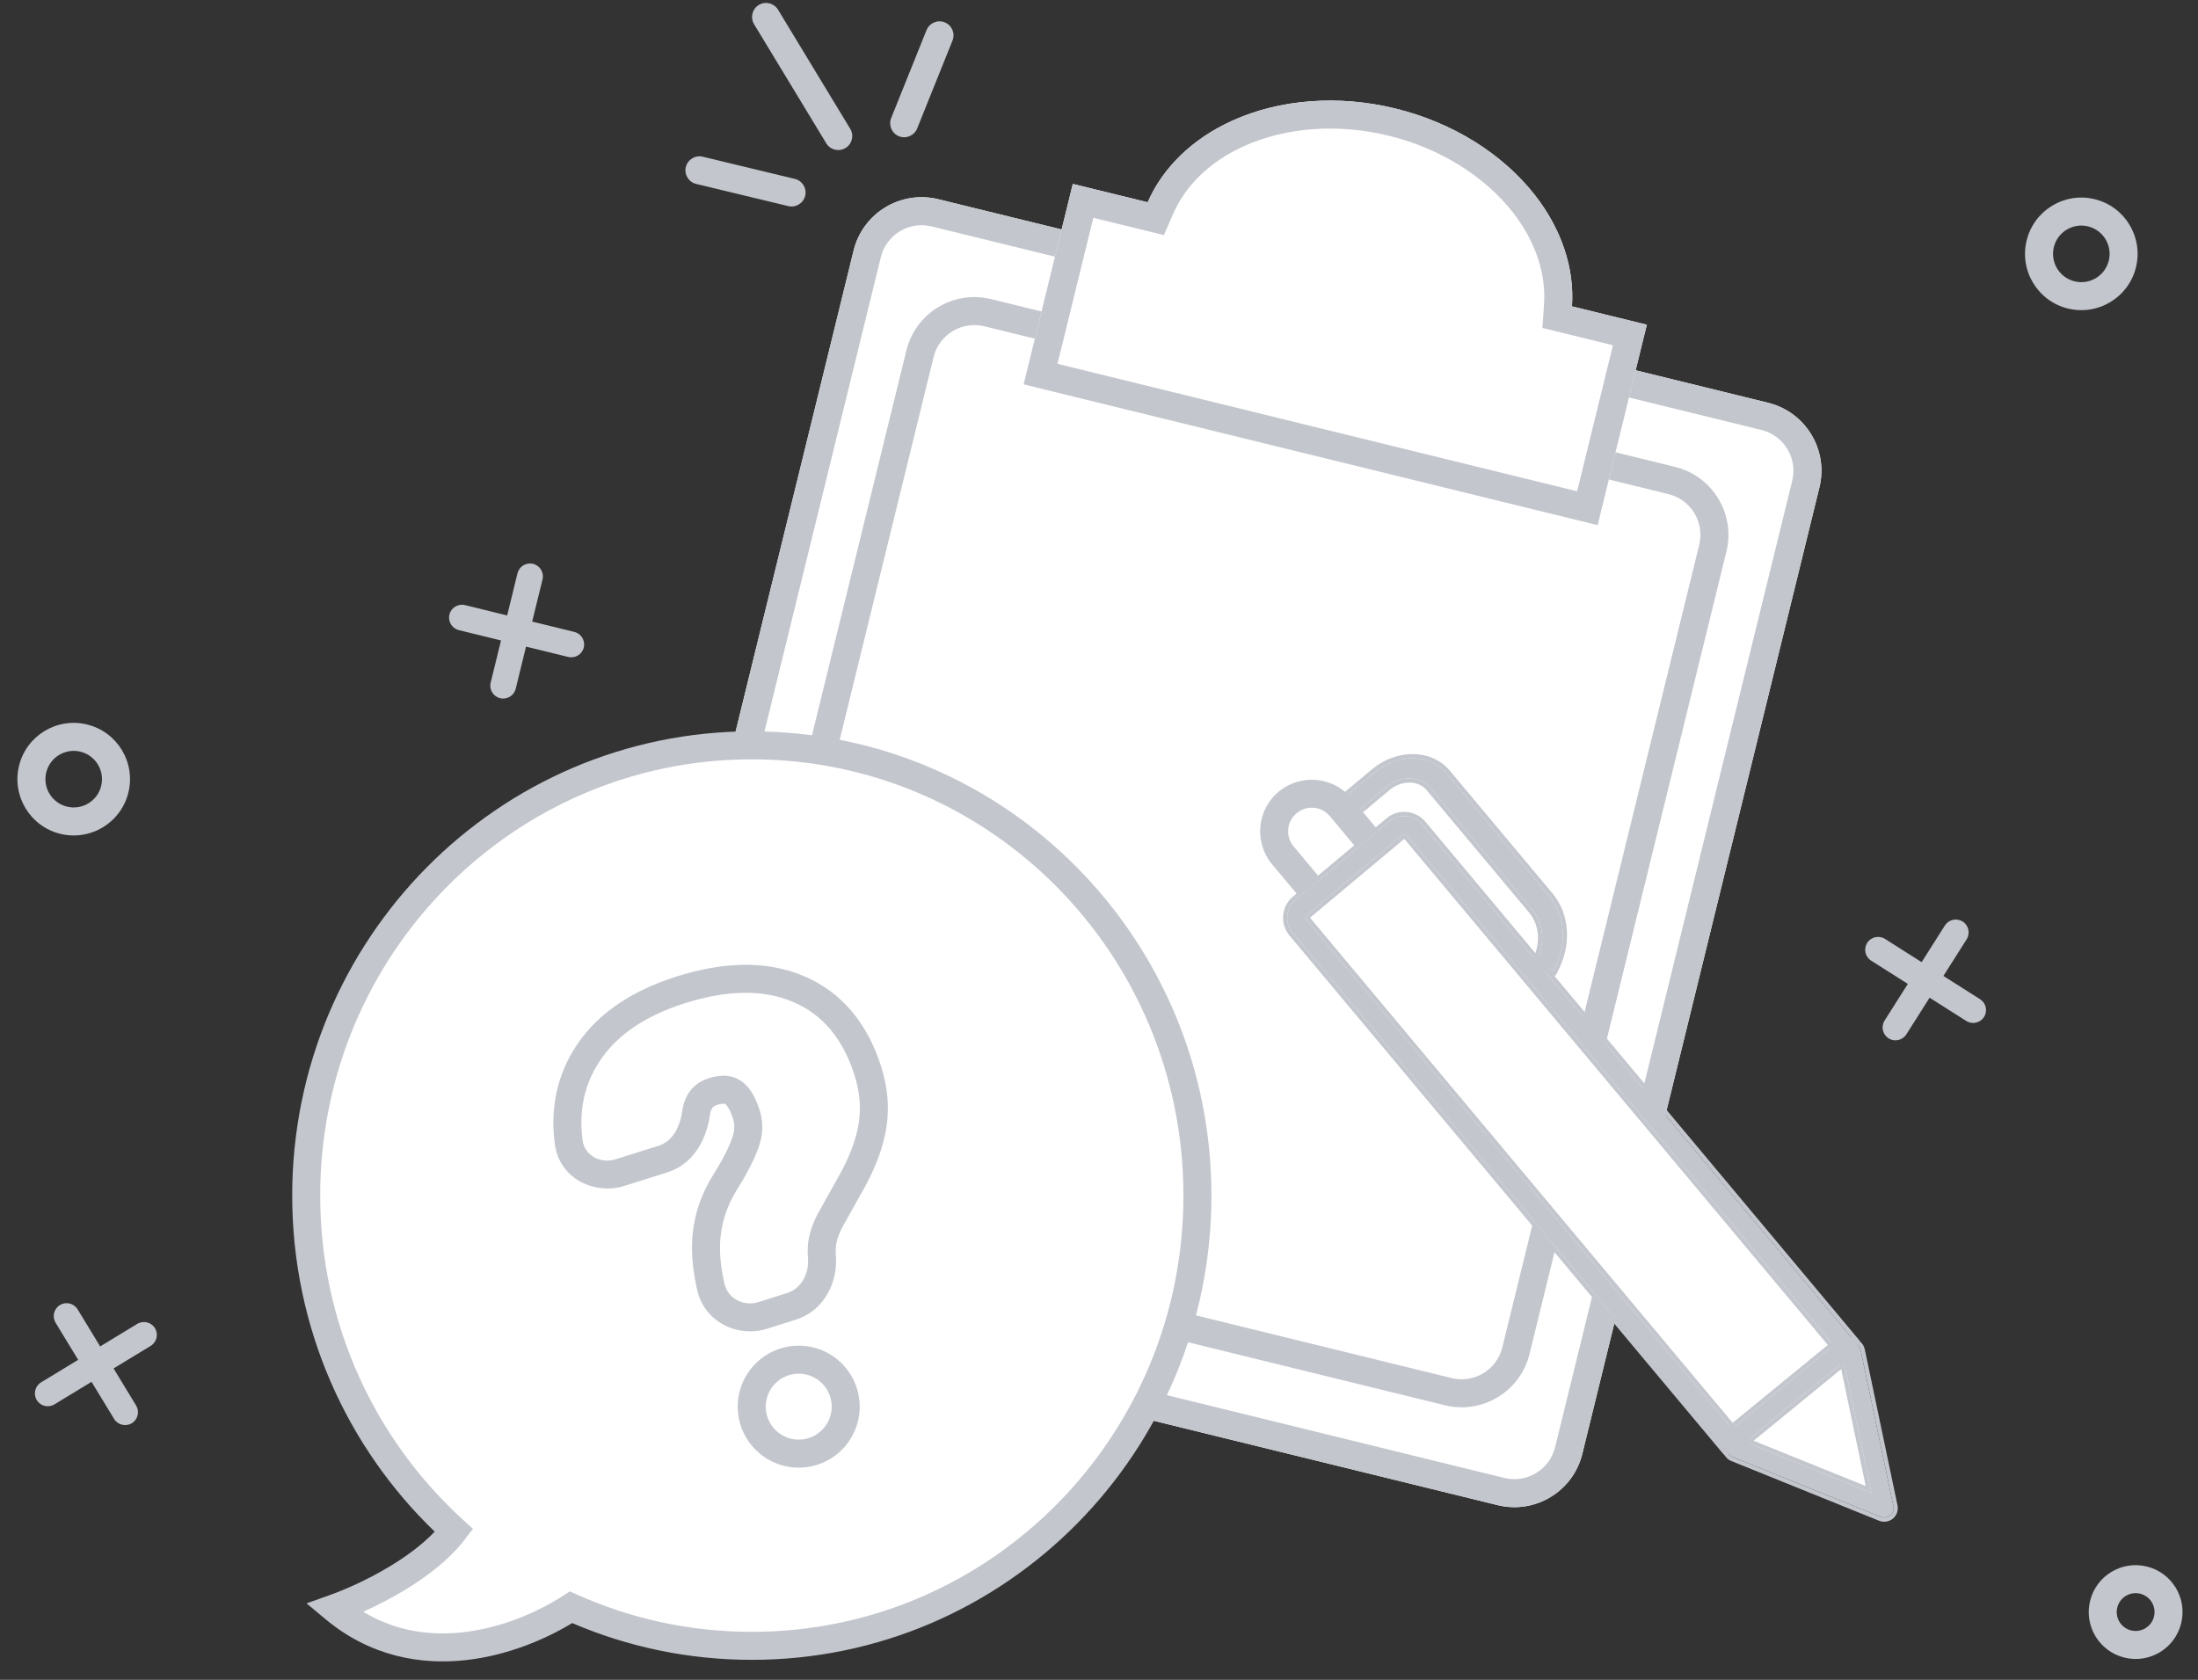 ﻿<svg width="157" height="120" viewBox="0 0 157 120" fill="none" xmlns="http://www.w3.org/2000/svg">
  <rect x="0" y="0" width="157" height="120" fill="#333333" stroke="none"/>
  <path d="M60.973 17.897C61.631 15.215 64.338 13.574 67.02 14.232L126.293 28.773C128.975 29.431 130.616 32.138 129.958 34.82L113.022 103.855C112.364 106.537 109.657 108.177 106.975 107.519L47.703 92.979C45.021 92.321 43.38 89.613 44.038 86.931L60.973 17.897Z" fill="white"/>
  <path fill-rule="evenodd" clip-rule="evenodd" d="M125.816 30.715L66.544 16.175C64.935 15.78 63.31 16.764 62.916 18.373L45.98 87.408C45.585 89.017 46.57 90.642 48.179 91.036L107.452 105.577C109.061 105.972 110.685 104.987 111.08 103.378L128.015 34.344C128.41 32.734 127.426 31.11 125.816 30.715ZM67.02 14.232C64.338 13.574 61.631 15.215 60.973 17.897L44.038 86.931C43.38 89.613 45.021 92.321 47.703 92.979L106.975 107.519C109.657 108.177 112.364 106.537 113.022 103.855L129.958 34.82C130.616 32.138 128.975 29.431 126.293 28.773L67.02 14.232Z" fill="#C3C6CD"/>
  <path d="M64.743 25.032C65.401 22.35 68.108 20.709 70.79 21.367L119.65 33.353C122.332 34.011 123.972 36.719 123.315 39.401L109.253 96.721C108.595 99.403 105.888 101.043 103.206 100.385L54.346 88.399C51.664 87.741 50.023 85.034 50.681 82.352L64.743 25.032Z" fill="white"/>
  <path fill-rule="evenodd" clip-rule="evenodd" d="M119.173 35.296L70.314 23.309C68.704 22.915 67.08 23.899 66.685 25.508L52.623 82.828C52.229 84.438 53.213 86.062 54.822 86.457L103.682 98.443C105.291 98.838 106.916 97.853 107.31 96.244L121.372 38.924C121.767 37.315 120.782 35.69 119.173 35.296ZM70.79 21.367C68.108 20.709 65.401 22.35 64.743 25.032L50.681 82.352C50.023 85.034 51.664 87.741 54.346 88.399L103.206 100.385C105.888 101.043 108.595 99.403 109.253 96.721L123.315 39.401C123.972 36.719 122.332 34.011 119.65 33.353L70.79 21.367Z" fill="#C3C6CD"/>
  <path fill-rule="evenodd" clip-rule="evenodd" d="M81.976 14.45L76.629 13.139L73.117 27.456L114.117 37.514L117.63 23.197L112.283 21.885C112.47 19.183 111.551 16.388 109.633 13.934C107.319 10.973 103.74 8.75 99.684 7.755C95.628 6.76 91.427 7.074 88.005 8.628C85.169 9.916 83.061 11.968 81.976 14.45Z" fill="white"/>
  <path fill-rule="evenodd" clip-rule="evenodd" d="M81.976 14.45L76.629 13.139L73.117 27.456L114.117 37.514L117.63 23.197L112.283 21.885C112.47 19.183 111.551 16.388 109.633 13.934C107.319 10.973 103.74 8.75 99.684 7.755C95.628 6.76 91.427 7.074 88.005 8.628C85.169 9.916 83.061 11.968 81.976 14.45ZM115.211 24.663L110.172 23.427L110.288 21.747C110.436 19.602 109.714 17.285 108.057 15.165C106.05 12.597 102.879 10.598 99.207 9.697C95.536 8.796 91.799 9.101 88.832 10.449C86.383 11.561 84.67 13.281 83.808 15.251L83.134 16.794L78.095 15.558L75.536 25.99L112.652 35.096L115.211 24.663Z" fill="#C3C6CD"/>
  <path fill-rule="evenodd" clip-rule="evenodd" d="M54.199 0.354C54.672 0.068 55.286 0.219 55.573 0.691L60.73 9.201C61.016 9.673 60.865 10.288 60.393 10.574C59.92 10.861 59.306 10.71 59.019 10.238L53.862 1.728C53.576 1.255 53.727 0.64 54.199 0.354Z" fill="#C3C6CD"/>
  <path fill-rule="evenodd" clip-rule="evenodd" d="M67.481 1.597C67.994 1.803 68.242 2.385 68.036 2.898L65.511 9.178C65.305 9.69 64.723 9.939 64.211 9.733C63.698 9.527 63.45 8.944 63.656 8.432L66.18 2.152C66.386 1.639 66.969 1.391 67.481 1.597Z" fill="#C3C6CD"/>
  <path fill-rule="evenodd" clip-rule="evenodd" d="M57.513 13.985C57.383 14.522 56.843 14.852 56.306 14.723L49.726 13.139C49.189 13.01 48.858 12.47 48.987 11.933C49.117 11.396 49.657 11.066 50.194 11.195L56.774 12.779C57.311 12.908 57.642 13.448 57.513 13.985Z" fill="#C3C6CD"/>
  <path d="M139.131 66.247C139.33 65.934 139.744 65.842 140.056 66.04C140.369 66.238 140.461 66.652 140.263 66.965L135.957 73.755C135.759 74.068 135.345 74.16 135.032 73.962C134.719 73.764 134.627 73.35 134.825 73.038L139.131 66.247Z" fill="#C3C6CD"/>
  <path d="M141.298 71.588C141.611 71.787 141.704 72.201 141.505 72.513C141.307 72.826 140.893 72.918 140.581 72.72L133.79 68.414C133.477 68.216 133.385 67.802 133.583 67.489C133.781 67.176 134.195 67.084 134.508 67.282L141.298 71.588Z" fill="#C3C6CD"/>
  <path fill-rule="evenodd" clip-rule="evenodd" d="M138.92 66.113C139.193 65.684 139.761 65.557 140.19 65.829C140.619 66.101 140.747 66.669 140.474 67.099L138.814 69.717L141.432 71.377C141.861 71.65 141.989 72.218 141.717 72.647C141.444 73.076 140.876 73.204 140.447 72.931L137.828 71.271L136.168 73.889C135.896 74.318 135.327 74.446 134.898 74.174C134.469 73.901 134.342 73.333 134.614 72.904L136.274 70.285L133.656 68.625C133.227 68.353 133.1 67.784 133.372 67.355C133.644 66.926 134.212 66.799 134.642 67.071L137.26 68.731L138.92 66.113ZM136.992 69.154L134.374 67.493C134.178 67.369 133.918 67.427 133.794 67.623C133.67 67.819 133.728 68.078 133.924 68.203L136.542 69.863L136.992 69.154ZM136.964 70.131L137.414 69.421L138.124 69.871L137.674 70.581L136.964 70.131ZM136.697 70.553L135.036 73.171C134.912 73.367 134.97 73.627 135.166 73.751C135.362 73.876 135.621 73.817 135.746 73.621L137.406 71.003L136.697 70.553ZM138.096 70.849L140.715 72.509C140.91 72.633 141.17 72.575 141.294 72.379C141.419 72.183 141.36 71.924 141.164 71.8L138.546 70.139L138.096 70.849ZM138.392 69.449L137.682 68.999L139.343 66.381C139.467 66.185 139.726 66.127 139.922 66.251C140.118 66.375 140.176 66.635 140.052 66.831L138.392 69.449Z" fill="#C3C6CD"/>
  <path d="M37.207 41.013C37.295 40.654 37.658 40.434 38.017 40.522C38.377 40.61 38.597 40.973 38.509 41.332L36.593 49.142C36.505 49.501 36.142 49.721 35.782 49.633C35.423 49.545 35.203 49.182 35.291 48.823L37.207 41.013Z" fill="#C3C6CD"/>
  <path d="M40.964 45.385C41.324 45.473 41.544 45.836 41.456 46.195C41.367 46.554 41.005 46.774 40.645 46.686L32.836 44.77C32.476 44.682 32.256 44.319 32.344 43.96C32.432 43.6 32.795 43.381 33.155 43.469L40.964 45.385Z" fill="#C3C6CD"/>
  <path fill-rule="evenodd" clip-rule="evenodd" d="M36.964 40.953C37.085 40.46 37.584 40.158 38.077 40.279C38.571 40.4 38.873 40.898 38.752 41.392L38.013 44.403L41.024 45.141C41.517 45.263 41.819 45.761 41.698 46.254C41.577 46.748 41.079 47.05 40.586 46.929L37.574 46.19L36.836 49.201C36.715 49.695 36.216 49.996 35.723 49.876C35.229 49.754 34.927 49.256 35.048 48.763L35.787 45.752L32.776 45.013C32.282 44.892 31.98 44.394 32.102 43.9C32.223 43.406 32.721 43.105 33.214 43.226L36.226 43.964L36.964 40.953ZM36.106 44.45L33.095 43.711C32.87 43.656 32.642 43.794 32.587 44.019C32.532 44.244 32.67 44.472 32.895 44.527L35.906 45.266L36.106 44.45ZM36.392 45.385L36.592 44.569L37.408 44.769L37.208 45.585L36.392 45.385ZM36.273 45.871L35.534 48.882C35.479 49.107 35.617 49.335 35.842 49.39C36.067 49.445 36.295 49.307 36.35 49.082L37.089 46.071L36.273 45.871ZM37.694 45.704L40.705 46.443C40.93 46.498 41.157 46.36 41.213 46.135C41.268 45.91 41.13 45.682 40.905 45.627L37.894 44.888L37.694 45.704ZM37.527 44.284L36.711 44.083L37.45 41.072C37.505 40.847 37.733 40.709 37.958 40.764C38.183 40.82 38.321 41.047 38.266 41.272L37.527 44.284Z" fill="#C3C6CD"/>
  <path d="M4.186 94.36C3.993 94.044 4.094 93.632 4.41 93.44C4.726 93.247 5.138 93.348 5.331 93.664L9.509 100.534C9.701 100.851 9.601 101.263 9.285 101.455C8.968 101.647 8.556 101.547 8.364 101.231L4.186 94.36Z" fill="#C3C6CD"/>
  <path d="M9.934 94.786C10.251 94.593 10.663 94.694 10.855 95.01C11.047 95.326 10.947 95.739 10.631 95.931L3.76 100.109C3.444 100.301 3.032 100.201 2.84 99.885C2.647 99.569 2.748 99.156 3.064 98.964L9.934 94.786Z" fill="#C3C6CD"/>
  <path fill-rule="evenodd" clip-rule="evenodd" d="M3.972 94.49C3.708 94.056 3.846 93.49 4.28 93.226C4.714 92.962 5.28 93.1 5.544 93.534L7.155 96.183L9.804 94.572C10.239 94.308 10.805 94.446 11.069 94.88C11.333 95.314 11.195 95.88 10.761 96.144L8.112 97.755L9.723 100.404C9.987 100.838 9.849 101.404 9.415 101.668C8.98 101.932 8.414 101.795 8.15 101.36L6.539 98.711L3.89 100.322C3.456 100.586 2.89 100.448 2.626 100.014C2.362 99.58 2.5 99.014 2.934 98.75L5.583 97.139L3.972 94.49ZM5.843 97.566L3.194 99.177C2.996 99.298 2.933 99.556 3.053 99.754C3.174 99.953 3.432 100.016 3.63 99.895L6.28 98.284L5.843 97.566ZM6.707 98.024L6.27 97.306L6.988 96.87L7.425 97.588L6.707 98.024ZM6.967 98.451L8.578 101.101C8.698 101.299 8.957 101.362 9.155 101.241C9.353 101.121 9.416 100.862 9.295 100.664L7.684 98.015L6.967 98.451ZM7.852 97.328L10.501 95.717C10.699 95.596 10.762 95.338 10.642 95.14C10.521 94.941 10.262 94.879 10.064 94.999L7.415 96.61L7.852 97.328ZM6.728 96.443L6.01 96.879L4.399 94.23C4.279 94.032 4.342 93.773 4.54 93.653C4.738 93.532 4.997 93.595 5.117 93.794L6.728 96.443Z" fill="#C3C6CD"/>
  <path fill-rule="evenodd" clip-rule="evenodd" d="M4.784 57.622C5.867 57.888 6.962 57.225 7.227 56.141C7.493 55.057 6.83 53.963 5.747 53.697C4.663 53.431 3.569 54.094 3.303 55.178C3.037 56.262 3.7 57.356 4.784 57.622ZM4.307 59.564C6.464 60.093 8.641 58.774 9.17 56.617C9.699 54.461 8.38 52.284 6.223 51.755C4.066 51.226 1.889 52.545 1.36 54.702C0.831 56.858 2.151 59.035 4.307 59.564Z" fill="#C3C6CD"/>
  <path fill-rule="evenodd" clip-rule="evenodd" d="M148.184 20.097C149.268 20.362 150.362 19.699 150.628 18.616C150.894 17.532 150.231 16.438 149.147 16.172C148.063 15.906 146.969 16.569 146.703 17.653C146.437 18.737 147.1 19.831 148.184 20.097ZM147.707 22.039C149.864 22.568 152.041 21.249 152.57 19.092C153.099 16.936 151.78 14.758 149.623 14.229C147.467 13.7 145.29 15.02 144.761 17.176C144.231 19.333 145.551 21.51 147.707 22.039Z" fill="#C3C6CD"/>
  <path fill-rule="evenodd" clip-rule="evenodd" d="M152.224 116.469C152.948 116.647 153.679 116.204 153.857 115.479C154.035 114.755 153.592 114.024 152.867 113.846C152.143 113.668 151.412 114.112 151.234 114.836C151.056 115.56 151.499 116.292 152.224 116.469ZM151.747 118.412C153.544 118.853 155.359 117.753 155.799 115.956C156.24 114.159 155.141 112.345 153.344 111.904C151.547 111.463 149.732 112.562 149.292 114.359C148.851 116.157 149.95 117.971 151.747 118.412Z" fill="#C3C6CD"/>
  <path fill-rule="evenodd" clip-rule="evenodd" d="M92.55 65.147C92.072 65.547 91.974 66.216 92.33 66.642L123.289 103.645C123.365 103.736 123.454 103.808 123.554 103.861L123.504 103.902L134.571 107.749L132.738 96.177L132.688 96.219C132.653 96.112 132.598 96.01 132.523 95.92L101.563 58.917C101.207 58.491 100.53 58.47 100.052 58.87L92.55 65.147Z" fill="white"/>
  <path fill-rule="evenodd" clip-rule="evenodd" d="M93.407 65.305C93.265 65.423 93.246 65.635 93.365 65.776L124.325 102.78C124.35 102.811 124.38 102.835 124.411 102.853C124.458 102.881 124.5 102.914 124.538 102.951L133.673 106.644L131.651 97.001C131.621 96.957 131.596 96.909 131.577 96.858C131.564 96.824 131.546 96.791 131.52 96.76L100.56 59.757C100.441 59.615 100.23 59.596 100.088 59.715L93.407 65.305ZM132.67 96.066C132.633 96.009 132.592 95.953 132.548 95.9L101.588 58.897C100.994 58.187 99.938 58.093 99.228 58.687L92.547 64.277C91.837 64.87 91.743 65.927 92.337 66.636L123.297 103.64C123.341 103.693 123.389 103.743 123.438 103.79C123.512 103.923 123.629 104.029 123.774 104.088L134.336 108.357C134.565 108.45 134.827 108.409 135.017 108.25C135.207 108.091 135.294 107.841 135.243 107.598L132.904 96.449C132.872 96.296 132.788 96.162 132.67 96.066Z" fill="#C3C6CD"/>
  <path fill-rule="evenodd" clip-rule="evenodd" d="M124.564 102.596C124.612 102.625 124.658 102.658 124.7 102.694L133.264 106.155L131.368 97.115C131.34 97.067 131.316 97.016 131.296 96.963C131.295 96.961 131.293 96.957 131.29 96.953L100.33 59.95C100.318 59.935 100.296 59.933 100.281 59.945L93.6 65.535C93.585 65.547 93.583 65.57 93.595 65.584L124.555 102.588C124.558 102.592 124.561 102.594 124.564 102.596ZM124.538 102.952C124.5 102.915 124.458 102.882 124.411 102.854C124.38 102.836 124.35 102.811 124.325 102.78L93.365 65.777C93.246 65.635 93.265 65.424 93.407 65.305L100.088 59.715C100.23 59.596 100.441 59.615 100.56 59.757L131.52 96.76C131.546 96.791 131.564 96.824 131.577 96.858C131.596 96.909 131.621 96.957 131.651 97.001L133.673 106.644L124.538 102.952ZM132.67 96.066C132.788 96.162 132.872 96.297 132.904 96.45L135.243 107.599C135.294 107.841 135.207 108.092 135.017 108.25C134.827 108.409 134.565 108.45 134.336 108.358L123.775 104.089C123.629 104.03 123.512 103.923 123.438 103.79C123.389 103.744 123.341 103.694 123.297 103.64L92.337 66.637C91.743 65.927 91.837 64.871 92.547 64.277L99.228 58.687C99.938 58.093 100.994 58.187 101.588 58.897L132.548 95.9C132.592 95.954 132.633 96.009 132.67 96.066ZM123.201 103.978C123.154 103.932 123.109 103.884 123.067 103.833L92.107 66.829C91.407 65.993 91.518 64.747 92.355 64.047L99.036 58.457C99.872 57.757 101.118 57.868 101.818 58.705L132.778 95.708C132.82 95.759 132.86 95.812 132.897 95.866C133.048 96.001 133.155 96.183 133.198 96.388L135.536 107.537C135.61 107.888 135.484 108.251 135.21 108.48C134.935 108.71 134.556 108.77 134.223 108.636L123.662 104.367C123.468 104.288 123.308 104.151 123.201 103.978Z" fill="#C3C6CD"/>
  <path fill-rule="evenodd" clip-rule="evenodd" d="M123.851 102.819C123.617 102.533 123.659 102.111 123.945 101.876L131.316 95.846C131.603 95.611 132.025 95.653 132.259 95.94C132.494 96.226 132.452 96.648 132.165 96.883L124.794 102.914C124.508 103.148 124.085 103.106 123.851 102.819Z" fill="#C3C6CD"/>
  <path fill-rule="evenodd" clip-rule="evenodd" d="M123.619 103.009C123.28 102.594 123.341 101.983 123.755 101.644L131.127 95.613C131.541 95.273 132.152 95.335 132.492 95.749C132.831 96.164 132.77 96.775 132.355 97.114L124.984 103.145C124.569 103.484 123.958 103.423 123.619 103.009ZM123.945 101.876C123.659 102.11 123.617 102.532 123.851 102.819C124.086 103.105 124.508 103.147 124.794 102.913L132.165 96.882C132.452 96.648 132.494 96.226 132.259 95.939C132.025 95.653 131.603 95.611 131.316 95.845L123.945 101.876Z" fill="#C3C6CD"/>
  <path fill-rule="evenodd" clip-rule="evenodd" d="M96.923 60.614L94.988 58.302C94.391 57.588 93.328 57.493 92.614 58.091C91.9 58.688 91.805 59.751 92.403 60.465L94.338 62.778L92.804 64.061L90.869 61.748C89.563 60.187 89.769 57.863 91.331 56.557C92.892 55.251 95.216 55.458 96.522 57.019L98.457 59.331L96.923 60.614Z" fill="#C3C6CD"/>
  <path fill-rule="evenodd" clip-rule="evenodd" d="M99.049 56.215L96.653 58.219L95.793 57.191L98.189 55.187C99.843 53.803 102.146 53.832 103.333 55.251L110.654 64.001C111.834 65.411 111.954 67.49 110.963 69.333L109.678 68.825C110.388 67.504 110.302 66.014 109.456 65.003L102.136 56.254C101.423 55.402 100.041 55.385 99.049 56.215Z" fill="#C3C6CD"/>
  <path fill-rule="evenodd" clip-rule="evenodd" d="M96.616 58.642L95.371 57.154L97.996 54.958C99.743 53.496 102.243 53.481 103.563 55.059L110.884 63.809C112.155 65.329 112.266 67.544 111.228 69.475L111.101 69.71L109.254 68.98L109.414 68.683C110.076 67.451 109.98 66.097 109.226 65.196L101.905 56.447C101.326 55.754 100.141 55.693 99.241 56.446L96.616 58.642ZM109.811 68.555C110.373 67.305 110.244 65.946 109.456 65.003L102.136 56.254C101.423 55.403 100.041 55.385 99.049 56.215L96.653 58.22L95.793 57.192L98.189 55.188C99.843 53.804 102.146 53.833 103.333 55.252L110.653 64.001C111.834 65.412 111.954 67.491 110.963 69.333L109.678 68.825C109.726 68.736 109.77 68.646 109.811 68.555Z" fill="#C3C6CD"/>
  <path fill-rule="evenodd" clip-rule="evenodd" d="M53.702 117.571C71.281 117.571 85.531 103.171 85.531 85.407C85.531 67.643 71.281 53.242 53.702 53.242C36.123 53.242 21.872 67.643 21.872 85.407C21.872 94.907 25.948 103.446 32.429 109.334C30.4 112.007 26.236 114.05 23.882 114.891C29.81 119.831 37.142 117.184 40.791 114.815C44.737 116.587 49.105 117.571 53.702 117.571Z" fill="white"/>
  <path fill-rule="evenodd" clip-rule="evenodd" d="M53.702 54.242C36.685 54.242 22.872 68.185 22.872 85.407C22.872 94.615 26.822 102.888 33.102 108.593L33.779 109.209L33.226 109.938C32.1 111.421 30.429 112.678 28.791 113.658C27.821 114.238 26.837 114.735 25.941 115.136C28.267 116.542 30.746 116.862 33.08 116.6C35.919 116.281 38.518 115.098 40.246 113.976L40.703 113.68L41.2 113.903C45.02 115.618 49.249 116.571 53.702 116.571C70.718 116.571 84.531 102.628 84.531 85.407C84.531 68.185 70.718 54.242 53.702 54.242ZM20.872 85.407C20.872 67.1 35.56 52.242 53.702 52.242C71.843 52.242 86.531 67.1 86.531 85.407C86.531 103.713 71.843 118.571 53.702 118.571C49.151 118.571 44.815 117.636 40.873 115.944C38.966 117.1 36.274 118.254 33.303 118.587C30.058 118.952 26.456 118.337 23.242 115.659L21.897 114.538L23.546 113.949C24.667 113.549 26.236 112.855 27.764 111.941C29.005 111.2 30.171 110.341 31.05 109.412C24.779 103.372 20.872 94.849 20.872 85.407Z" fill="#C3C6CD"/>
  <path d="M54.172 93.015C53.119 93.347 51.98 92.765 51.742 91.687C51.486 90.525 51.386 89.517 51.441 88.663C51.52 87.354 51.928 86.115 52.663 84.946C53.398 83.777 53.913 82.761 54.207 81.897C54.511 81.016 54.529 80.149 54.26 79.297C53.605 77.222 52.396 76.463 50.632 77.019C49.818 77.276 49.255 77.786 48.944 78.549C48.844 78.794 48.776 79.053 48.738 79.327C48.593 80.401 48.1 81.512 47.066 81.838L43.971 82.814C42.911 83.149 41.755 82.555 41.611 81.452C41.356 79.502 41.681 77.753 42.587 76.202C43.784 74.132 45.902 72.618 48.941 71.659C51.967 70.705 54.531 70.674 56.633 71.567C58.748 72.457 60.218 74.207 61.041 76.818C61.401 77.959 61.505 79.067 61.352 80.143C61.199 81.218 60.781 82.4 60.098 83.689L58.453 86.633C57.992 87.488 57.741 88.3 57.7 89.069C57.685 89.32 57.689 89.587 57.713 89.871C57.801 90.951 57.261 92.04 56.227 92.367L54.172 93.015Z" fill="white"/>
  <path fill-rule="evenodd" clip-rule="evenodd" d="M60.098 83.688L58.453 86.632C57.992 87.488 57.741 88.3 57.7 89.069C57.685 89.319 57.689 89.587 57.713 89.871C57.801 90.951 57.261 92.04 56.227 92.366L54.172 93.015C53.119 93.347 51.98 92.765 51.742 91.686C51.486 90.524 51.386 89.517 51.441 88.663C51.52 87.354 51.928 86.115 52.663 84.946C53.398 83.777 53.913 82.761 54.207 81.897C54.511 81.016 54.529 80.149 54.26 79.297C53.605 77.222 52.396 76.462 50.632 77.019C49.818 77.275 49.255 77.785 48.944 78.548C48.844 78.793 48.776 79.053 48.738 79.327C48.593 80.401 48.1 81.512 47.066 81.838L43.971 82.814C42.911 83.149 41.755 82.554 41.611 81.451C41.356 79.502 41.681 77.752 42.587 76.202C43.784 74.132 45.902 72.618 48.941 71.659C51.967 70.704 54.531 70.674 56.633 71.567C58.748 72.456 60.218 74.207 61.041 76.818C61.401 77.958 61.504 79.067 61.352 80.142C61.199 81.218 60.781 82.4 60.098 83.688ZM57.411 69.725C54.727 68.586 51.642 68.71 48.34 69.751C44.987 70.809 42.379 72.569 40.858 75.197C39.709 77.166 39.321 79.368 39.628 81.711C39.964 84.287 42.568 85.354 44.573 84.722L47.668 83.745C49.863 83.053 50.547 80.87 50.72 79.595C50.736 79.482 50.762 79.386 50.796 79.304C50.873 79.114 50.964 79.011 51.234 78.926C51.492 78.844 51.645 78.839 51.715 78.843C51.771 78.847 51.787 78.858 51.797 78.864C51.836 78.888 52.096 79.086 52.352 79.898C52.486 80.323 52.487 80.751 52.316 81.246L52.314 81.252C52.089 81.914 51.66 82.784 50.97 83.881C50.066 85.317 49.546 86.877 49.445 88.538C49.375 89.635 49.508 90.838 49.789 92.117C50.307 94.467 52.726 95.568 54.774 94.922L56.829 94.274C58.993 93.591 59.849 91.443 59.706 89.707C59.689 89.505 59.688 89.333 59.697 89.189L59.697 89.175C59.719 88.771 59.855 88.25 60.207 87.594L61.855 84.644L61.865 84.625C62.621 83.198 63.137 81.792 63.332 80.424C63.531 79.023 63.389 77.613 62.949 76.216C61.986 73.165 60.172 70.887 57.411 69.725Z" fill="#C3C6CD"/>
  <path d="M61.408 100.485C61.408 102.89 59.458 104.84 57.052 104.84C54.647 104.84 52.696 102.89 52.696 100.485C52.696 98.079 54.647 96.129 57.052 96.129C59.458 96.129 61.408 98.079 61.408 100.485Z" fill="white"/>
  <path fill-rule="evenodd" clip-rule="evenodd" d="M57.052 102.84C58.353 102.84 59.408 101.785 59.408 100.485C59.408 99.184 58.353 98.129 57.052 98.129C55.751 98.129 54.696 99.184 54.696 100.485C54.696 101.785 55.751 102.84 57.052 102.84ZM57.052 104.84C59.458 104.84 61.408 102.89 61.408 100.485C61.408 98.079 59.458 96.129 57.052 96.129C54.647 96.129 52.696 98.079 52.696 100.485C52.696 102.89 54.647 104.84 57.052 104.84Z" fill="#C3C6CD"/>
</svg>
